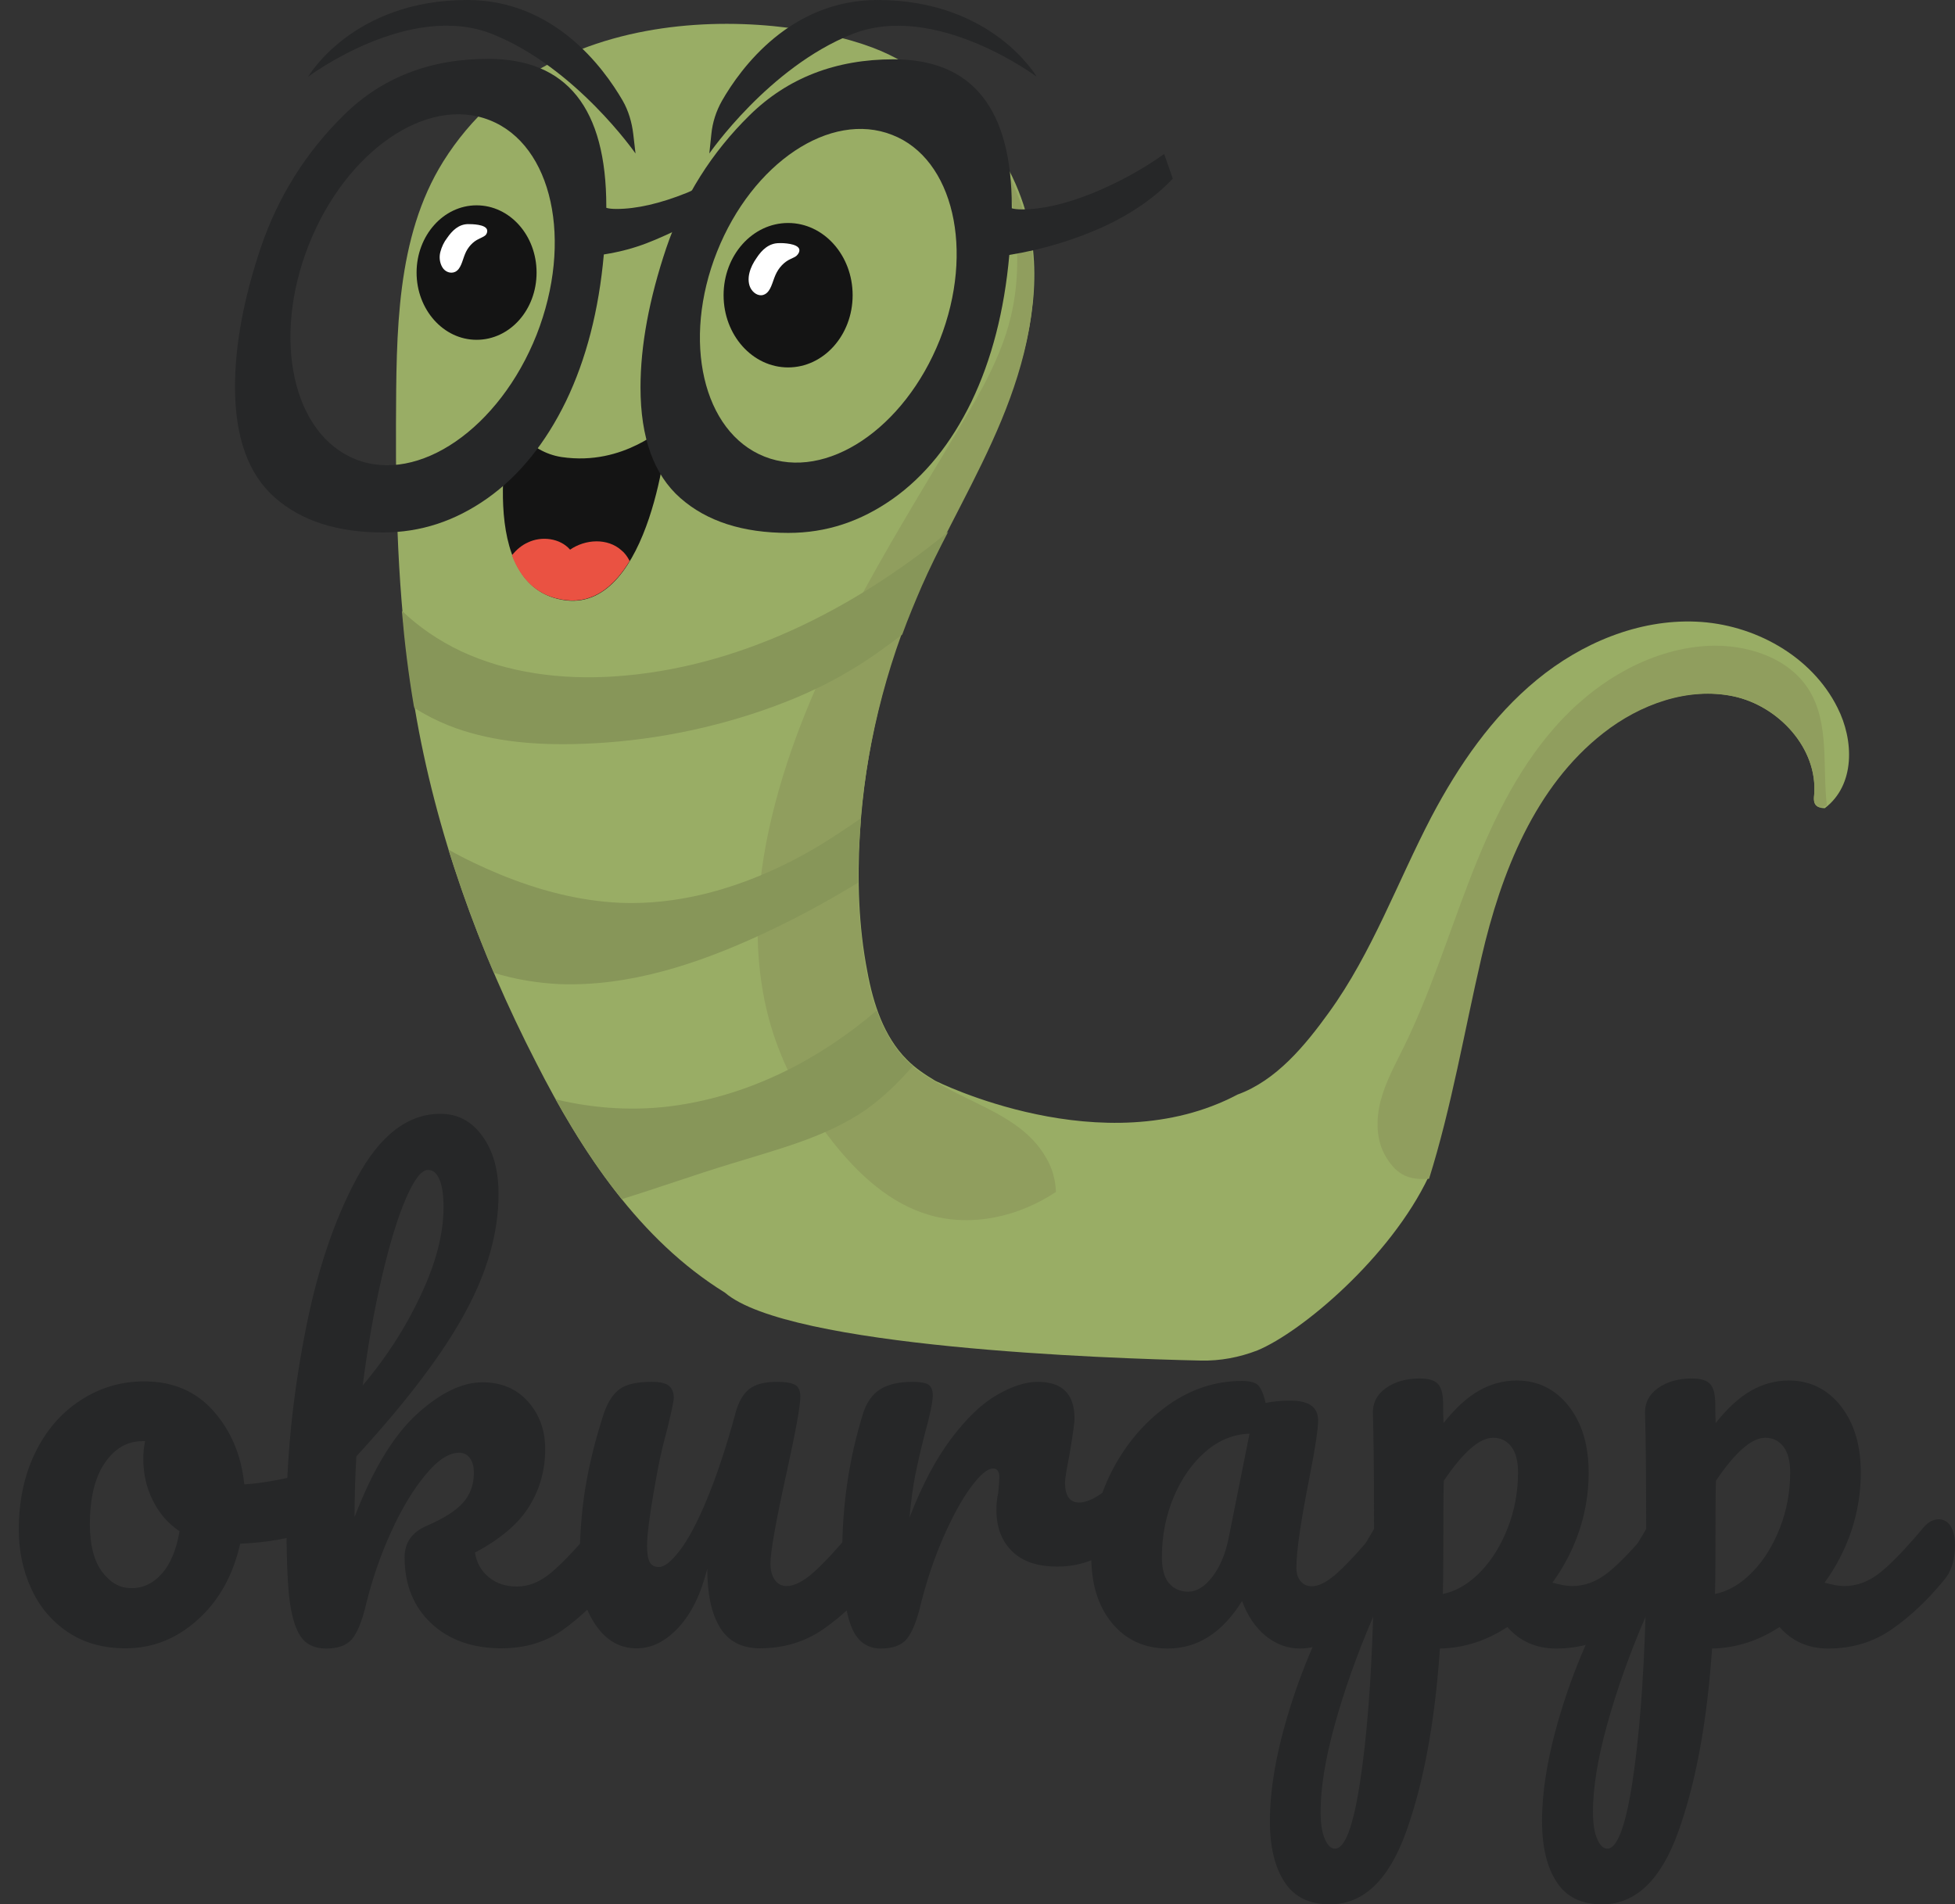 <?xml version="1.0" encoding="utf-8"?>
<!-- Generator: Adobe Illustrator 28.2.0, SVG Export Plug-In . SVG Version: 6.00 Build 0)  -->
<svg version="1.1" id="katman_1" xmlns="http://www.w3.org/2000/svg" xmlns:xlink="http://www.w3.org/1999/xlink" x="0px" y="0px"
	 viewBox="0 0 863.5 841.2" style="enable-background:new 0 0 863.5 841.2;" xml:space="preserve">
<rect x="0" y="0" width="863.5" height="841.2" fill="#333333" stroke="none"/>
<style type="text/css">
	.st0{fill:#99AD65;}
	.st1{fill:#909E5E;}
	.st2{fill:#879659;}
	.st3{fill:#141414;}
	.st4{fill:#FFFFFF;}
	.st5{fill:#EA5242;}
	.st6{fill:#262728;}
</style>
<g>
	<g>
		<g>
			<path class="st0" d="M2204.6,574.7c5.7-24.6,9.6-39.6,15.3-64.2s15.6-49.7,35.5-65.3c10.7-8.4,24.7-13.5,38-10.7
				s24.8,15.2,23.7,28.8c-0.1,1.7-0.4,3.8,3.1,3.9c8.9-6.8,8.5-19.8,3.7-29.3c-7.5-15.1-24.4-24.4-41.2-25.1
				c-16.9-0.7-33.5,6.3-46.5,17s-22.8,24.9-30.7,39.9c-10,19.1-17.3,39.7-29.9,57.1c-7,9.7-15.4,19.9-26.7,24
				c-39.1,20.7-88.2-4-88.2-4c-3-1.8-5.9-3.7-8.3-6.2c-6.7-6.7-9.8-16.3-11.5-25.6c-2.6-13.3-3-26.9-2.2-40.3
				c1.5-24.9,7.5-49.6,17.6-72.4c7.4-16.8,16.9-32.5,23.9-49.4s11.6-35.5,8.3-53.5c-4.1-22.6-20.6-41.9-41.2-52
				c-23.3-11.5-97.4-21-130.1,31.1c-13.9,22.2-13.7,50.2-13.8,76.4c-0.1,27.8,0.8,55.7,5.5,83.1c6.1,36.1,18.7,70.9,35.4,103.4
				c13.3,26.1,30.2,51.7,55.1,67.1c18.5,16,111.5,19.2,138.8,19.8c5.6,0.1,11.2-0.9,16.5-3C2167.6,620,2193.4,598.2,2204.6,574.7z"
				/>
			<path class="st1" d="M2317.1,463.3c-0.1,1-0.2,2.2,0.5,3c0.8,0.9,2.1,0.7,3.2,0.1c-1.3-11.4,0.8-23.8-5.1-33.5
				s-18.4-13.7-29.7-13.1c-17.3,1-33.2,10.8-44.6,23.8c-11.4,13-18.9,29-25.1,45.2s-11.4,32.8-19,48.3c-2.5,5.1-5.2,10-6.7,15.5
				c-1.4,5.4-1.4,11.5,1.6,16.4c3.3,5.5,7,6.7,12.6,6.3c6.6-21.1,10.3-43.1,15.3-64.7c5.7-24.6,15.6-49.7,35.5-65.3
				c10.7-8.4,24.7-13.5,38-10.7C2306.7,437.3,2318.2,449.8,2317.1,463.3z"/>
			<path class="st1" d="M2093.1,569.2c-6.3-11.1-18.9-14.7-30.1-21c-3.4-1.9-7.3-4.1-10-6.9c-6.7-6.7-10.3-15.9-12.1-25.2
				c-2.6-13.3-3.2-26.9-2.4-40.3c1.5-24.9,7.5-49.6,17.6-72.4c7.4-16.8,16.9-32.5,23.9-49.4s11.6-35.5,8.3-53.5
				c-1.3-7.2-3.9-14-7.4-20.3c0.2,2.9,1.5,6.3,1.9,8.4c2.1,11.8,2.7,24-0.2,35.6c-2.8,11.2-8.6,21.4-14.5,31.3
				c-21.6,36.4-45.1,72.8-55,113.9c-5,20.8-6.3,43,0.3,63.4c3.7,11.5,9.9,22.2,17.4,31.7s16.8,18.1,28.4,21.4
				c12.4,3.5,25.9,0.4,36.7-6.8C2095.8,575.7,2094.9,572.3,2093.1,569.2z"/>
			<g>
				<path class="st2" d="M2054.2,542.4c-0.7-0.6-1.4-1.2-2-1.8c-4-4-6.6-9-8.6-14.4c-16.8,14.3-36.7,24.5-58.4,27.7
					c-11.7,1.7-23.8,1-35.3-1.8c5.7,10.2,12,20.1,19.3,29.1c10.7-3.3,21.3-7.1,32-10.4c13.6-4.2,27.7-7.7,39.3-15.8
					C2045.7,551.4,2050.1,547.1,2054.2,542.4z"/>
				<path class="st2" d="M1905.1,409.6c0.8,9.4,1.9,18.5,3.5,27.8c0,0,0.1,0.4,0.1,0.5c3.1,2,6.5,3.7,9.9,5.1
					c11.3,4.5,23.7,5.7,35.9,5.5c18.9-0.3,37.7-3.6,55.6-9.8c9-3.1,17.7-6.9,25.9-11.8c5.1-3,10.3-6.8,15-10.4
					c1.8-4.9,3.6-9.3,5.7-14.1c2.3-5.3,5-10.7,7.7-15.9c-28,22.9-61.7,39.9-97.5,42.2c-15.2,1-30.9-0.9-44.7-7.4
					C1915.9,418.3,1910,414.3,1905.1,409.6z"/>
				<path class="st2" d="M2010,504c9.7-4.5,19-9.5,28.2-15.1c-0.1-4.7,0.2-9.6,0.5-14.3c0.1-1.5,0.2-3,0.3-4.5
					c-4.1,2.9-8.4,5.7-12.7,8.3c-17.4,10.3-37.3,17.2-57.5,16.4c-12.1-0.5-24-3.7-35.2-8.3c-5.1-2.1-10.2-4.5-14.9-7.2
					c3.8,12.2,8.2,24.2,13.2,35.9c6.1,1.9,12.6,3,19,3.3C1971.3,519.3,1991.4,512.6,2010,504z"/>
			</g>
			<g>
				<path class="st3" d="M2004.9,304.2c-4,12.9-16.5,20.3-28,16.8c-11.5-3.6-17.5-16.9-13.5-29.7c4-12.8,16.5-20.3,28-16.8
					C2002.9,278.1,2008.9,291.4,2004.9,304.2z"/>
				<path class="st4" d="M1977.7,282.6c-1.5,1.1-2.9,2.5-3.9,4.1c-1,1.6-1.4,3.7-0.9,5.6c0.5,1.8,2.1,3.1,3.9,2.9
					c2.3-0.3,3.7-3.1,5.4-5.1c1.7-2.1,4.1-3.4,6.5-3.7c0.8-0.1,1.6-0.1,2.3-0.4c0.7-0.3,1.4-1.1,1.4-1.9c0-2-4.5-3.5-5.9-3.9
					C1983.2,279.2,1980.2,280.7,1977.7,282.6z"/>
			</g>
			<path class="st3" d="M1939.9,369.6c0,0,4.8,9.1,14.9,10.6c18.5,2.7,29.9-9.4,30.6-8.6c0.7,0.7-4.7,53.3-29.3,50.4
				C1928.8,418.7,1939.9,369.6,1939.9,369.6z"/>
			<path class="st5" d="M1940.3,408.9c2.6,6.8,7.3,12.1,15.7,13.1c8.1,1,14.2-4.1,18.6-11.4c-0.6-1.2-1.4-2.3-2.4-3.1
				c-4-3.6-10.5-3.3-15-0.2c-2.9-3.4-8.3-4-12.3-2.1C1943.2,405.9,1941.7,407.2,1940.3,408.9z"/>
		</g>
	</g>
</g>
<g>
	<path d="M2175.7,311.4c1.1,1.7,1.6,4.1,1.6,7.1c0,5.8-1.4,10.2-4.1,13.4c-6.5,7.9-13.1,14.3-19.7,19c-6.6,4.8-14.5,7.1-23.6,7.1
		c-11.1,0-20.1-3.2-26.8-9.5c-6.8-6.3-10.2-14.8-10.2-25.3c0-5.6,2.9-9.7,8.7-12.1c6.3-2.7,10.9-5.7,13.6-8.8
		c2.7-3.1,4.1-6.9,4.1-11.4c0-2.6-0.5-4.5-1.6-5.8c-1.1-1.3-2.4-1.9-4-1.9c-3.9,0-8.2,2.8-12.9,8.4c-4.7,5.6-9.1,12.9-13.1,21.8
		c-4,8.9-7.2,18-9.5,27.4c-1.6,6.8-3.4,11.4-5.5,13.7c-2.1,2.4-5.4,3.6-9.8,3.6c-4.5,0-7.8-1.6-9.9-4.9c-2.1-3.2-3.5-8.3-4.2-15
		c-0.7-6.8-1.1-16.7-1.1-29.9c0-22.2,2.3-45.4,6.8-69.5c4.5-24.1,11.3-44.3,20.1-60.7c8.9-16.4,19.5-24.6,31.9-24.6
		c6.6,0,12,2.9,16.1,8.6c4.1,5.7,6.2,13.1,6.2,22.2c0,14.6-4.3,29.7-12.8,45.4c-8.5,15.7-22.4,34-41.6,54.9
		c-0.4,7.5-0.6,15.2-0.6,23.2c6.9-18,14.9-31.1,23.8-39.3c8.9-8.2,17.3-12.2,25.1-12.2c7.2,0,13,2.5,17.4,7.4
		c4.4,4.9,6.6,11,6.6,18.2c0,7.9-2,15.2-6.1,21.9c-4,6.6-11,12.6-20.8,17.8c0.6,3.9,2.3,7,5.3,9.4c3,2.4,6.5,3.6,10.7,3.6
		c4.5,0,8.8-1.7,13-5.2c4.2-3.5,9.7-9.2,16.5-17.3c1.7-2,3.7-3,5.8-3C2173.1,308.8,2174.6,309.7,2175.7,311.4z M2093.3,186.1
		c-3.2,7.4-6.2,17.5-9.2,30.1c-3,12.6-5.4,26.4-7.3,41.2c8.9-10.5,16.3-22,22.2-34.4c5.8-12.4,8.8-23.7,8.8-33.8
		c0-4.6-0.5-8.2-1.5-10.6c-1-2.5-2.5-3.7-4.3-3.7C2099.4,175,2096.5,178.7,2093.3,186.1z"/>
	<path d="M2165.9,349.2c-4.1-6-6.2-13.5-6.2-22.4c0-10.8,0.7-20.7,2.2-29.8c1.4-9,3.8-18.6,7.1-28.7c1.4-4.3,3.5-7.4,6.1-9.3
		c2.6-1.9,6.7-2.8,12.3-2.8c3.2,0,5.4,0.5,6.6,1.5c1.2,1,1.8,2.5,1.8,4.5c0,1.2-0.8,5.1-2.4,11.7c-1.4,5.3-2.6,10.2-3.5,14.5
		c-2.9,15.2-4.3,25.3-4.3,30.3c0,3,0.4,5.2,1.1,6.4c0.7,1.2,1.9,1.8,3.5,1.8c2.2,0,4.9-2.2,8.1-6.5c3.2-4.3,6.7-10.9,10.4-19.7
		c3.7-8.8,7.3-19.6,10.7-32.5c1.2-4.3,2.9-7.4,5.3-9.3c2.4-1.9,6-2.8,10.7-2.8c3.3,0,5.6,0.4,6.9,1.2c1.3,0.8,1.9,2.3,1.9,4.4
		c0,3.6-1.8,13.5-5.4,29.7c-4,18.5-6.1,29.9-6.1,34.2c0,2.7,0.6,4.9,1.7,6.4c1.2,1.5,2.7,2.3,4.5,2.3c2.9,0,6.3-1.8,10.3-5.3
		c4-3.5,9.3-9.3,15.9-17.2c1.7-2,3.7-3,5.8-3c1.9,0,3.4,0.9,4.4,2.6c1.1,1.7,1.6,4.1,1.6,7.1c0,5.8-1.4,10.2-4.1,13.4
		c-6.2,7.7-12.9,13.9-20,18.8c-7.1,4.9-15.3,7.4-24.4,7.4c-6.9,0-12-2.7-15.3-8c-3.2-5.3-4.9-12.8-4.9-22.5
		c-2.5,9.8-6.1,17.4-11,22.6c-4.9,5.3-10.2,7.9-15.8,7.9C2175.3,358.1,2170,355.1,2165.9,349.2z"/>
	<path d="M2263.6,349.5c-2.2-5.8-3.4-15-3.4-27.7c0-18.8,2.7-36.6,8-53.5c1.3-4.2,3.4-7.3,6.4-9.2c3-1.9,7.1-2.9,12.4-2.9
		c2.9,0,4.9,0.4,6.1,1.1c1.2,0.7,1.7,2.1,1.7,4.1c0,2.3-1.1,7.5-3.2,15.6c-1.4,5.8-2.6,10.8-3.5,15.2c-0.9,4.3-1.6,9.7-2.2,16
		c4.8-12.4,10.1-22.5,16-30.3c5.9-7.8,11.7-13.3,17.4-16.7c5.7-3.3,10.9-5,15.7-5c9.4,0,14.1,4.7,14.1,14.1c0,1.9-0.6,6.4-1.9,13.6
		c-1.2,5.8-1.7,9.4-1.7,10.8c0,5.1,1.8,7.6,5.4,7.6c4,0,9.2-3.2,15.6-9.5c1.9-1.9,3.8-2.8,5.8-2.8c1.9,0,3.4,0.8,4.4,2.5
		c1.1,1.7,1.6,3.9,1.6,6.6c0,5.3-1.4,9.5-4.3,12.6c-4,4.2-8.8,7.8-14.2,10.7c-5.4,3-11.1,4.4-17.2,4.4c-7.7,0-13.5-1.9-17.4-5.8
		c-4-3.9-6-9.2-6-15.8c0-2.2,0.2-4.3,0.6-6.5c0.3-2.9,0.4-4.8,0.4-5.8c0-2.3-0.8-3.5-2.4-3.5c-2.2,0-5,2.4-8.6,7.3
		c-3.5,4.8-7,11.2-10.5,19.2c-3.5,7.9-6.3,16.3-8.4,25.1c-1.6,6.8-3.4,11.4-5.5,13.7c-2.1,2.4-5.4,3.6-9.8,3.6
		C2269.7,358.1,2265.8,355.3,2263.6,349.5z"/>
	<g>
		<path d="M2083.2,257.9c-6.3,4.5-13.3,8.3-21,11.5c-7.7,3.1-14.6,4.7-20.5,4.7c-1.4,0-2.4-0.1-3-0.3v-0.3
			c0-28.7-11.5-43.1-34.5-43.1c-16.9,0-30.9,5.4-42,16.3c-11.1,10.9-19.2,23.8-24.3,38.7c-5,14.9-7.5,28.5-7.5,40.7
			c0,14.7,3.9,25.5,11.6,32.3c7.7,6.8,18.2,10.2,31.5,10.2c11,0,21.1-3.3,30.5-10c9.3-6.6,17-16.1,22.9-28.3
			c5.9-12.2,5.7-11.3,9.4-27.9c9.9-1.6,25.2-11.3,31.2-19.5c8.4-3.9,13-12.2,18.2-17.7L2083.2,257.9z M2012.7,310.1
			c-8.7,21.9-28,34.8-43.2,28.8c-15.2-6-20.5-28.7-11.8-50.6c8.7-21.9,28-34.8,43.2-28.8C2016.1,265.5,2021.4,288.1,2012.7,310.1z"
			/>
	</g>
</g>
<g>
	<g>
		<g>
			<g>
				<path class="st0" d="M631,519.8c8.6-37.2,14.5-59.9,23.1-97.2c8.6-37.2,23.6-75.3,53.8-98.9c16.2-12.7,37.4-20.4,57.5-16.2
					c20.1,4.2,37.6,23,35.9,43.6c-0.2,2.6-0.6,5.8,4.7,5.9c13.5-10.3,12.9-30,5.6-44.4c-11.4-22.9-36.9-36.9-62.4-38
					c-25.6-1.1-50.7,9.5-70.4,25.7c-19.7,16.2-34.5,37.7-46.5,60.4c-15.1,28.9-26.2,60.1-45.3,86.5c-10.6,14.7-23.3,30.1-40.4,36.3
					c-59.2,31.3-133.5-6.1-133.5-6.1c-4.5-2.7-8.9-5.6-12.6-9.4c-10.1-10.1-14.8-24.7-17.4-38.8c-3.9-20.1-4.5-40.7-3.3-61
					c2.3-37.7,11.4-75.1,26.6-109.6c11.2-25.4,25.6-49.2,36.2-74.8c10.6-25.6,17.6-53.8,12.6-81C449,68.7,424,39.5,392.8,24.2
					c-35.3-17.4-147.5-31.8-197,47.1c-21,33.6-20.7,76-20.9,115.7c-0.2,42.1,1.2,84.3,8.3,125.8c9.2,54.7,28.3,107.4,53.6,156.6
					c20.1,39.5,45.7,78.3,83.4,101.6c28,24.2,168.8,29.1,210.2,30c8.5,0.2,17-1.4,25-4.5C574.9,588.4,614.1,555.4,631,519.8z"/>
				<path class="st1" d="M801.3,351.1c-0.2,1.5-0.3,3.3,0.8,4.5c1.2,1.4,3.2,1.1,4.8,0.2c-2-17.3,1.2-36-7.7-50.7
					c-8.9-14.7-27.9-20.7-45-19.8c-26.2,1.5-50.3,16.4-67.5,36c-17.3,19.7-28.6,43.9-38,68.4c-9.4,24.5-17.3,49.7-28.8,73.1
					c-3.8,7.7-7.9,15.1-10.1,23.5c-2.1,8.2-2.1,17.4,2.4,24.8c5,8.3,10.5,10.2,19,9.6c10-31.9,15.6-65.3,23.2-98
					c8.6-37.2,23.6-75.3,53.8-98.9c16.2-12.7,37.4-20.4,57.5-16.2C785.6,311.8,803,330.7,801.3,351.1z"/>
				<path class="st1" d="M462.1,511.5c-9.5-16.8-28.6-22.3-45.6-31.8c-5.1-2.9-11.1-6.2-15.1-10.4c-10.1-10.1-15.6-24.1-18.3-38.2
					c-3.9-20.1-4.8-40.7-3.6-61c2.3-37.7,11.4-75.1,26.6-109.6c11.2-25.4,25.6-49.2,36.2-74.8c10.6-25.6,17.6-53.8,12.6-81
					c-2-10.9-5.9-21.2-11.2-30.7c0.3,4.4,2.3,9.5,2.9,12.7c3.2,17.9,4.1,36.3-0.3,53.9c-4.2,17-13,32.4-22,47.4
					C391.6,243,356,298.1,341,360.4c-7.6,31.5-9.5,65.1,0.5,96c5.6,17.4,15,33.6,26.3,48c11.4,14.4,25.4,27.4,43,32.4
					c18.8,5.3,39.2,0.6,55.6-10.3C466.2,521.3,464.9,516.2,462.1,511.5z"/>
				<g>
					<path class="st2" d="M403.2,470.9c-1.1-0.9-2.1-1.8-3-2.7c-6.1-6.1-10-13.6-13-21.8c-25.4,21.7-55.6,37.1-88.4,41.9
						c-17.7,2.6-36,1.5-53.4-2.7c8.6,15.4,18.2,30.4,29.2,44.1c16.2-5,32.3-10.8,48.5-15.7c20.6-6.4,41.9-11.7,59.5-23.9
						C390.4,484.5,397,478,403.2,470.9z"/>
					<path class="st2" d="M177.5,269.8c1.2,14.2,2.9,28,5.3,42.1c0,0,0.2,0.6,0.2,0.8c4.7,3,9.8,5.6,15,7.7
						c17.1,6.8,35.9,8.6,54.4,8.3c28.6-0.5,57.1-5.5,84.2-14.8c13.6-4.7,26.8-10.4,39.2-17.9c7.7-4.5,15.6-10.3,22.7-15.7
						c2.7-7.4,5.5-14.1,8.6-21.3c3.5-8,7.6-16.2,11.7-24.1c-42.4,34.7-93.4,60.4-147.6,63.9c-23,1.5-46.8-1.4-67.7-11.2
						C193.8,283,184.9,276.9,177.5,269.8z"/>
					<path class="st2" d="M336.3,412.8c14.7-6.8,28.8-14.4,42.7-22.9c-0.2-7.1,0.3-14.5,0.8-21.7c0.2-2.3,0.3-4.5,0.5-6.8
						c-6.2,4.4-12.7,8.6-19.2,12.6c-26.3,15.6-56.5,26-87.1,24.8c-18.3-0.8-36.3-5.6-53.3-12.6c-7.7-3.2-15.4-6.8-22.6-10.9
						c5.8,18.5,12.4,36.6,20,54.4c9.2,2.9,19.1,4.5,28.8,5C277.7,435.9,308.2,425.8,336.3,412.8z"/>
				</g>
				<g>
					<path class="st3" d="M237,120.4c0,16.5-11.8,29.7-26.5,29.7S184,136.7,184,120.4s11.8-29.7,26.5-29.7
						C225.2,90.7,237,104,237,120.4z"/>
					<path class="st4" d="M197.5,105.1c-1.4,1.8-2.4,3.9-3,6.2c-0.6,2.3-0.3,4.8,0.9,6.8c1.2,2,3.6,2.9,5.6,2c2.6-1.2,3.2-5,4.4-7.9
						c1.2-3,3.5-5.5,6.2-6.7c0.9-0.5,1.8-0.8,2.6-1.4c0.8-0.6,1.2-1.8,0.9-2.7c-0.8-2.3-6.5-2.4-8.3-2.4
						C202.6,99,199.7,101.9,197.5,105.1z"/>
				</g>
				<g>
					<ellipse class="st3" cx="348.1" cy="130.4" rx="28.5" ry="31.9"/>
					<path class="st4" d="M334.2,113.9c-1.4,2-2.6,4.2-3.2,6.7c-0.6,2.4-0.5,5.3,0.9,7.3c1.4,2.1,3.9,3.2,5.9,2.1
						c2.7-1.4,3.3-5.3,4.7-8.5c1.4-3.2,3.8-5.8,6.7-7.1c0.9-0.5,2-0.8,2.7-1.5c0.8-0.8,1.4-1.8,1.1-2.9c-0.8-2.4-7-2.7-8.9-2.6
						C339.6,107.4,336.5,110.4,334.2,113.9z"/>
				</g>
				<path class="st3" d="M225.5,185.8c0,0,7.3,13.8,22.6,16.1c28,4.1,45.3-14.2,46.3-13c1.1,1.1-7.1,80.7-44.4,76.3
					C208.7,260.1,225.5,185.8,225.5,185.8z"/>
				<path class="st5" d="M226.1,245.3c3.9,10.3,11.1,18.3,23.8,19.8c12.3,1.5,21.5-6.2,28.2-17.3c-0.9-1.8-2.1-3.5-3.6-4.7
					c-6.1-5.5-15.9-5-22.7-0.3c-4.4-5.1-12.6-6.1-18.6-3.2C230.5,240.8,228.2,242.7,226.1,245.3z"/>
			</g>
		</g>
		<g>
			<g>
				<path class="st6" d="M303.3,85.2c-11.7,4.7-22.1,7.1-31,7.1c-2.1,0-3.6-0.2-4.5-0.5v-0.5c0-43.5-17.4-65.3-52.2-65.3
					c-25.6,0-46.8,8.2-63.6,24.7s-29.1,36-36.8,58.6c-7.6,22.6-11.4,43.2-11.4,61.6c0,22.3,5.9,38.6,17.6,48.9
					c11.7,10.3,27.6,15.4,47.7,15.4c16.7,0,31.9-5,46.2-15.1c14.1-10,25.7-24.4,34.7-42.9c8.9-18.5,14.5-40.1,16.7-64.8
					c15-2.4,23-6.5,35.7-12.4s11.5-17,19.5-25.4l3.9-12C316,69.8,315,80.6,303.3,85.2z M237,147.9c-16.4,41.3-52.2,66-79.9,55
					c-27.9-11.1-37.1-53.4-20.7-94.8s52.2-66,79.9-55C244,64,253.3,106.4,237,147.9z"/>
			</g>
			<g>
				<path class="st6" d="M514.2,68c-9.5,6.8-20.1,12.6-31.8,17.4c-11.7,4.7-22.1,7.1-31,7.1c-2.1,0-3.6-0.2-4.5-0.5v-0.5
					c0-43.5-17.4-65.3-52.2-65.3c-25.6,0-46.8,8.2-63.6,24.7c-16.8,16.5-29.1,36-36.8,58.6c-7.6,22.6-11.4,43.2-11.4,61.6
					c0,22.3,5.9,38.6,17.6,48.9c11.7,10.3,27.6,15.4,47.7,15.4c16.7,0,31.9-5,46.2-15.1c14.1-10,25.7-24.4,34.7-42.9
					c8.9-18.5,14.5-40.1,16.7-64.8c15-2.4,28.8-6.7,41.5-12.4c12.7-5.9,22.9-13,30.7-21.3L514.2,68z M415.1,150.1
					c-15.6,39.2-50.1,62.4-77.4,51.6c-27.3-10.8-36.6-51.3-21-90.5c15.6-39.2,50.1-62.4,77.4-51.6
					C421.1,70.1,430.6,110.7,415.1,150.1z"/>
			</g>
		</g>
		<path class="st6" d="M314.2,59.2c0.5-5.1,2.1-10.1,4.7-14.7C327.2,30,349.2,0,387.6,0c50.7,0,70.3,33.9,70.3,33.9
			s-44.8-33.5-81.6-18.8s-63,52.7-63,52.7L314.2,59.2z"/>
		<path class="st6" d="M279.7,59.2c-0.6-5.1-2.1-10.3-4.7-14.8C266.5,29.8,244.7,0,206.4,0c-50.7,0-70.3,33.9-70.3,33.9
			s44.7-33.6,81.5-18.8s63.1,52.7,63.1,52.7L279.7,59.2z"/>
	</g>
	<g>
		<path class="st6" d="M144.5,653.5c1.2,2.2,1.8,4.9,1.8,8.2c0,8-2.4,12.8-7.2,14.2c-10,3.5-21,5.5-33,6c-3.2,14-9.4,25.2-18.8,33.6
			c-9.3,8.4-19.9,12.6-31.8,12.6c-10,0-18.5-2.4-25.6-7.2c-7.1-4.8-12.5-11.2-16.1-19.2c-3.7-8-5.5-16.7-5.5-26
			c0-12.7,2.4-24,7.2-33.9c4.8-9.9,11.5-17.7,20-23.2c8.5-5.6,17.9-8.4,28.2-8.4c12.7,0,22.9,4.4,30.6,13.1s12.3,19.5,13.6,32.4
			c7.8-0.5,17.2-2.2,28-5c1.3-0.3,2.5-0.5,3.5-0.5C141.7,650.2,143.3,651.3,144.5,653.5z M71.4,695.2c3.9-4.3,6.5-10.6,7.9-18.8
			c-5.2-3.5-9.1-8.1-11.9-13.8c-2.8-5.7-4.1-11.7-4.1-18c0-2.7,0.2-5.3,0.8-8h-1.2c-6.7,0-12.2,3.2-16.6,9.6
			c-4.4,6.4-6.6,15.5-6.6,27.1c0,9.2,1.8,16.2,5.4,21c3.6,4.8,7.8,7.2,12.6,7.2C62.8,701.7,67.5,699.6,71.4,695.2z"/>
		<path class="st6" d="M274.4,674.2c1.2,2,1.9,4.8,1.9,8.2c0,6.7-1.6,11.8-4.8,15.5c-7.5,9.2-15.1,16.5-22.8,22
			c-7.7,5.5-16.8,8.2-27.2,8.2c-12.8,0-23.2-3.7-31-11c-7.8-7.3-11.8-17.1-11.8-29.2c0-6.5,3.3-11.2,10-14
			c7.3-3.2,12.6-6.5,15.8-10.1c3.2-3.6,4.8-8,4.8-13.1c0-3-0.6-5.2-1.9-6.8s-2.8-2.2-4.6-2.2c-4.5,0-9.5,3.2-14.9,9.8
			c-5.4,6.5-10.5,14.9-15.1,25.1c-4.7,10.2-8.3,20.8-11,31.6c-1.8,7.8-4,13.1-6.4,15.9c-2.4,2.8-6.2,4.1-11.4,4.1
			c-5.2,0-9-1.9-11.4-5.6c-2.4-3.8-4-9.5-4.9-17.4c-0.8-7.8-1.2-19.3-1.2-34.5c0-25.7,2.6-52.4,7.9-80.2c5.2-27.8,13-51.2,23.2-70.1
			c10.2-18.9,22.5-28.4,36.9-28.4c7.7,0,13.9,3.3,18.6,9.9c4.8,6.6,7.1,15.1,7.1,25.6c0,16.8-4.9,34.3-14.8,52.4
			c-9.8,18.1-25.8,39.2-48,63.4c-0.5,8.7-0.8,17.6-0.8,26.8c8-20.8,17.2-36,27.5-45.4c10.3-9.4,20-14.1,29-14.1
			c8.3,0,15,2.8,20.1,8.5c5.1,5.7,7.6,12.7,7.6,21c0,9.2-2.3,17.6-7,25.2c-4.7,7.7-12.7,14.5-24,20.5c0.7,4.5,2.7,8.1,6.1,10.9
			c3.4,2.8,7.5,4.1,12.4,4.1c5.2,0,10.2-2,15-6c4.8-4,11.2-10.7,19-20c2-2.3,4.2-3.5,6.8-3.5C271.4,671.2,273.1,672.2,274.4,674.2z
			 M179.2,529.6c-3.7,8.6-7.2,20.2-10.6,34.8c-3.4,14.6-6.2,30.5-8.4,47.6c10.3-12.2,18.9-25.4,25.6-39.8
			c6.8-14.3,10.1-27.3,10.1-39c0-5.3-0.6-9.4-1.8-12.2c-1.2-2.8-2.8-4.2-5-4.2C186.2,516.7,182.9,521,179.2,529.6z"/>
		<path class="st6" d="M263.1,717.8c-4.8-6.9-7.1-15.5-7.1-25.9c0-12.5,0.8-24,2.5-34.4c1.7-10.4,4.4-21.5,8.2-33.1
			c1.7-5,4-8.6,7-10.8c3-2.2,7.8-3.2,14.2-3.2c3.7,0,6.2,0.6,7.6,1.8c1.4,1.2,2.1,2.9,2.1,5.2c0,1.3-0.9,5.8-2.8,13.5
			c-1.7,6.2-3,11.8-4,16.8c-3.3,17.5-5,29.2-5,35c0,3.5,0.4,6,1.2,7.4c0.8,1.4,2.2,2.1,4,2.1c2.5,0,5.6-2.5,9.4-7.5
			s7.8-12.6,12-22.8c4.2-10.2,8.4-22.7,12.4-37.5c1.3-5,3.4-8.6,6.1-10.8c2.8-2.2,6.9-3.2,12.4-3.2c3.8,0,6.5,0.5,8,1.4
			c1.5,0.9,2.2,2.6,2.2,5.1c0,4.2-2.1,15.6-6.2,34.2c-4.7,21.3-7,34.5-7,39.5c0,3.2,0.7,5.6,2,7.4c1.3,1.8,3.1,2.6,5.2,2.6
			c3.3,0,7.3-2,11.9-6.1c4.6-4.1,10.7-10.7,18.4-19.9c2-2.3,4.2-3.5,6.8-3.5c2.2,0,3.9,1,5.1,3s1.9,4.8,1.9,8.2
			c0,6.7-1.6,11.8-4.8,15.5c-7.2,8.8-14.9,16.1-23.1,21.8c-8.2,5.7-17.6,8.5-28.1,8.5c-8,0-13.9-3.1-17.6-9.2
			c-3.8-6.2-5.6-14.8-5.6-26c-2.8,11.3-7.1,20-12.8,26.1c-5.7,6.1-11.8,9.1-18.2,9.1C274,728.2,267.9,724.8,263.1,717.8z"/>
		<path class="st6" d="M375.9,718.2c-2.6-6.7-3.9-17.3-3.9-32c0-21.7,3.1-42.2,9.2-61.8c1.5-4.8,4-8.4,7.4-10.6
			c3.4-2.2,8.2-3.4,14.4-3.4c3.3,0,5.7,0.4,7,1.2c1.3,0.8,2,2.4,2,4.8c0,2.7-1.2,8.7-3.8,18c-1.7,6.7-3,12.5-4,17.5
			s-1.8,11.2-2.5,18.5c5.5-14.3,11.7-26,18.5-35c6.8-9,13.5-15.4,20.1-19.2c6.6-3.8,12.6-5.8,18.1-5.8c10.8,0,16.2,5.4,16.2,16.2
			c0,2.2-0.8,7.4-2.2,15.8c-1.3,6.7-2,10.8-2,12.5c0,5.8,2.1,8.8,6.2,8.8c4.7,0,10.7-3.7,18-11c2.2-2.2,4.4-3.2,6.8-3.2
			c2.2,0,3.9,1,5.1,2.9c1.2,1.9,1.9,4.5,1.9,7.6c0,6.2-1.7,11-5,14.5c-4.7,4.8-10.1,9-16.4,12.4c-6.2,3.4-12.9,5.1-19.9,5.1
			c-8.8,0-15.5-2.2-20.1-6.8c-4.6-4.5-6.9-10.6-6.9-18.2c0-2.5,0.2-5,0.8-7.5c0.3-3.3,0.5-5.6,0.5-6.8c0-2.7-0.9-4-2.8-4
			c-2.5,0-5.8,2.8-9.9,8.4c-4.1,5.6-8.1,13-12.1,22.1c-4,9.2-7.2,18.8-9.8,29c-1.8,7.8-4,13.1-6.4,15.9c-2.4,2.8-6.2,4.1-11.4,4.1
			C382.9,728.2,378.4,724.9,375.9,718.2z"/>
		<path class="st6" d="M491.2,717c-6.2-7.5-9.2-17.3-9.2-29.5c0-13.3,3.1-26,9.2-37.9c6.2-11.9,14.4-21.5,24.6-28.8
			S537,610,548.5,610c3.7,0,6.1,0.7,7.4,2.1c1.2,1.4,2.3,4,3.1,7.6c3.5-0.7,7.2-1,11-1c8.2,0,12.2,2.9,12.2,8.8
			c0,3.5-1.2,11.8-3.8,25c-3.8,19.2-5.8,32.5-5.8,40c0,2.5,0.6,4.5,1.9,6s2.9,2.2,4.9,2.2c3.2,0,7-2,11.5-6.1
			c4.5-4.1,10.6-10.7,18.2-19.9c2-2.3,4.2-3.5,6.8-3.5c2.2,0,3.9,1,5.1,3s1.9,4.8,1.9,8.2c0,6.7-1.6,11.8-4.8,15.5
			c-6.8,8.5-14.1,15.7-21.8,21.5c-7.7,5.8-15.1,8.8-22.2,8.8c-5.5,0-10.5-1.9-15.1-5.6c-4.6-3.8-8-8.9-10.4-15.4
			c-8.7,14-19.6,21-32.8,21C505.7,728.2,497.4,724.5,491.2,717z M535.5,696.5c3.3-4.3,5.8-10.1,7.2-17.2l9.2-46
			c-7,0.2-13.5,2.8-19.4,7.9c-5.9,5.1-10.6,11.8-14.1,20.1c-3.5,8.3-5.2,17.2-5.2,26.5c0,5.2,1,9,3.1,11.5c2.1,2.5,5,3.8,8.6,3.8
			C528.7,703,532.2,700.8,535.5,696.5z"/>
		<path class="st6" d="M741.4,674.2c1.2,2,1.9,4.8,1.9,8.2c0,6.7-1.6,11.8-4.8,15.5c-7.2,8.8-14.9,16.1-23.1,21.8
			c-8.2,5.7-17.6,8.5-28.1,8.5c-8.8,0-16-3.2-21.5-9.5c-9.5,6.2-19.4,9.3-29.8,9.5c-2.2,32.2-7.1,59-14.8,80.6
			c-7.7,21.6-18.9,32.4-33.8,32.4c-9,0-15.7-3.2-20-9.8c-4.3-6.5-6.5-15.5-6.5-27c0-16.3,3.8-35.4,11.2-57.1s19.1-45.7,34.8-71.9
			c0-24.3-0.2-41.2-0.5-50.8c-0.2-4.8,1.8-8.7,5.8-11.5c4-2.8,9-4.2,15-4.2c3.5,0,6,0.7,7.6,2.1c1.6,1.4,2.5,4.2,2.6,8.4
			c0,4.2,0.1,7.2,0.2,9.2c5.3-6.7,10.6-11.5,15.8-14.4c5.2-2.9,10.7-4.4,16.5-4.4c9.3,0,17,3.8,22.9,11.2c5.9,7.5,8.9,17.3,8.9,29.5
			c0,8.8-1.4,17.4-4.2,25.8c-2.8,8.3-6.8,15.9-11.8,22.8c3.5,1,6.4,1.5,8.8,1.5c5.5,0,10.8-2,15.8-6s11.4-10.7,19.2-20
			c2-2.3,4.2-3.5,6.8-3.5C738.4,671.2,740.1,672.2,741.4,674.2z M600.7,787.3c3-19.6,4.9-44,5.8-73.1c-7.2,16.7-12.8,32.6-17,47.8
			c-4.2,15.2-6.2,27.9-6.2,38.2c0,5.3,0.6,9.4,1.9,12.2c1.2,2.8,2.7,4.2,4.4,4.2C594,816.7,597.7,806.9,600.7,787.3z M653.9,694.3
			c5.1-5.2,9.1-11.8,12.1-19.5s4.5-15.9,4.5-24.4c0-5-1-8.8-3-11.4c-2-2.6-4.7-3.9-8-3.9c-6,0-13.2,6.3-21.8,19
			c-0.2,7.3-0.2,18.1-0.2,32.2c0,7.7-0.1,13.6-0.2,17.8C643.2,702.9,648.8,699.6,653.9,694.3z"/>
		<path class="st6" d="M861.6,674.2c1.2,2,1.9,4.8,1.9,8.2c0,6.7-1.6,11.8-4.8,15.5c-7.2,8.8-14.9,16.1-23.1,21.8
			c-8.2,5.7-17.6,8.5-28.1,8.5c-8.8,0-16-3.2-21.5-9.5c-9.5,6.2-19.4,9.3-29.8,9.5c-2.2,32.2-7.1,59-14.8,80.6
			c-7.7,21.6-18.9,32.4-33.8,32.4c-9,0-15.7-3.2-20-9.8c-4.3-6.5-6.5-15.5-6.5-27c0-16.3,3.8-35.4,11.2-57.1s19.1-45.7,34.8-71.9
			c0-24.3-0.2-41.2-0.5-50.8c-0.2-4.8,1.8-8.7,5.8-11.5c4-2.8,9-4.2,15-4.2c3.5,0,6,0.7,7.6,2.1c1.6,1.4,2.5,4.2,2.6,8.4
			c0,4.2,0.1,7.2,0.2,9.2c5.3-6.7,10.6-11.5,15.8-14.4c5.2-2.9,10.7-4.4,16.5-4.4c9.3,0,17,3.8,22.9,11.2c5.9,7.5,8.9,17.3,8.9,29.5
			c0,8.8-1.4,17.4-4.2,25.8c-2.8,8.3-6.8,15.9-11.8,22.8c3.5,1,6.4,1.5,8.8,1.5c5.5,0,10.8-2,15.8-6s11.4-10.7,19.2-20
			c2-2.3,4.2-3.5,6.8-3.5C858.6,671.2,860.4,672.2,861.6,674.2z M721,787.3c3-19.6,4.9-44,5.8-73.1c-7.2,16.7-12.8,32.6-17,47.8
			c-4.2,15.2-6.2,27.9-6.2,38.2c0,5.3,0.6,9.4,1.9,12.2c1.2,2.8,2.7,4.2,4.4,4.2C714.2,816.7,718,806.9,721,787.3z M774.1,694.3
			c5.1-5.2,9.1-11.8,12.1-19.5s4.5-15.9,4.5-24.4c0-5-1-8.8-3-11.4c-2-2.6-4.7-3.9-8-3.9c-6,0-13.2,6.3-21.8,19
			c-0.2,7.3-0.2,18.1-0.2,32.2c0,7.7-0.1,13.6-0.2,17.8C763.5,702.9,769,699.6,774.1,694.3z"/>
	</g>
</g>
</svg>
